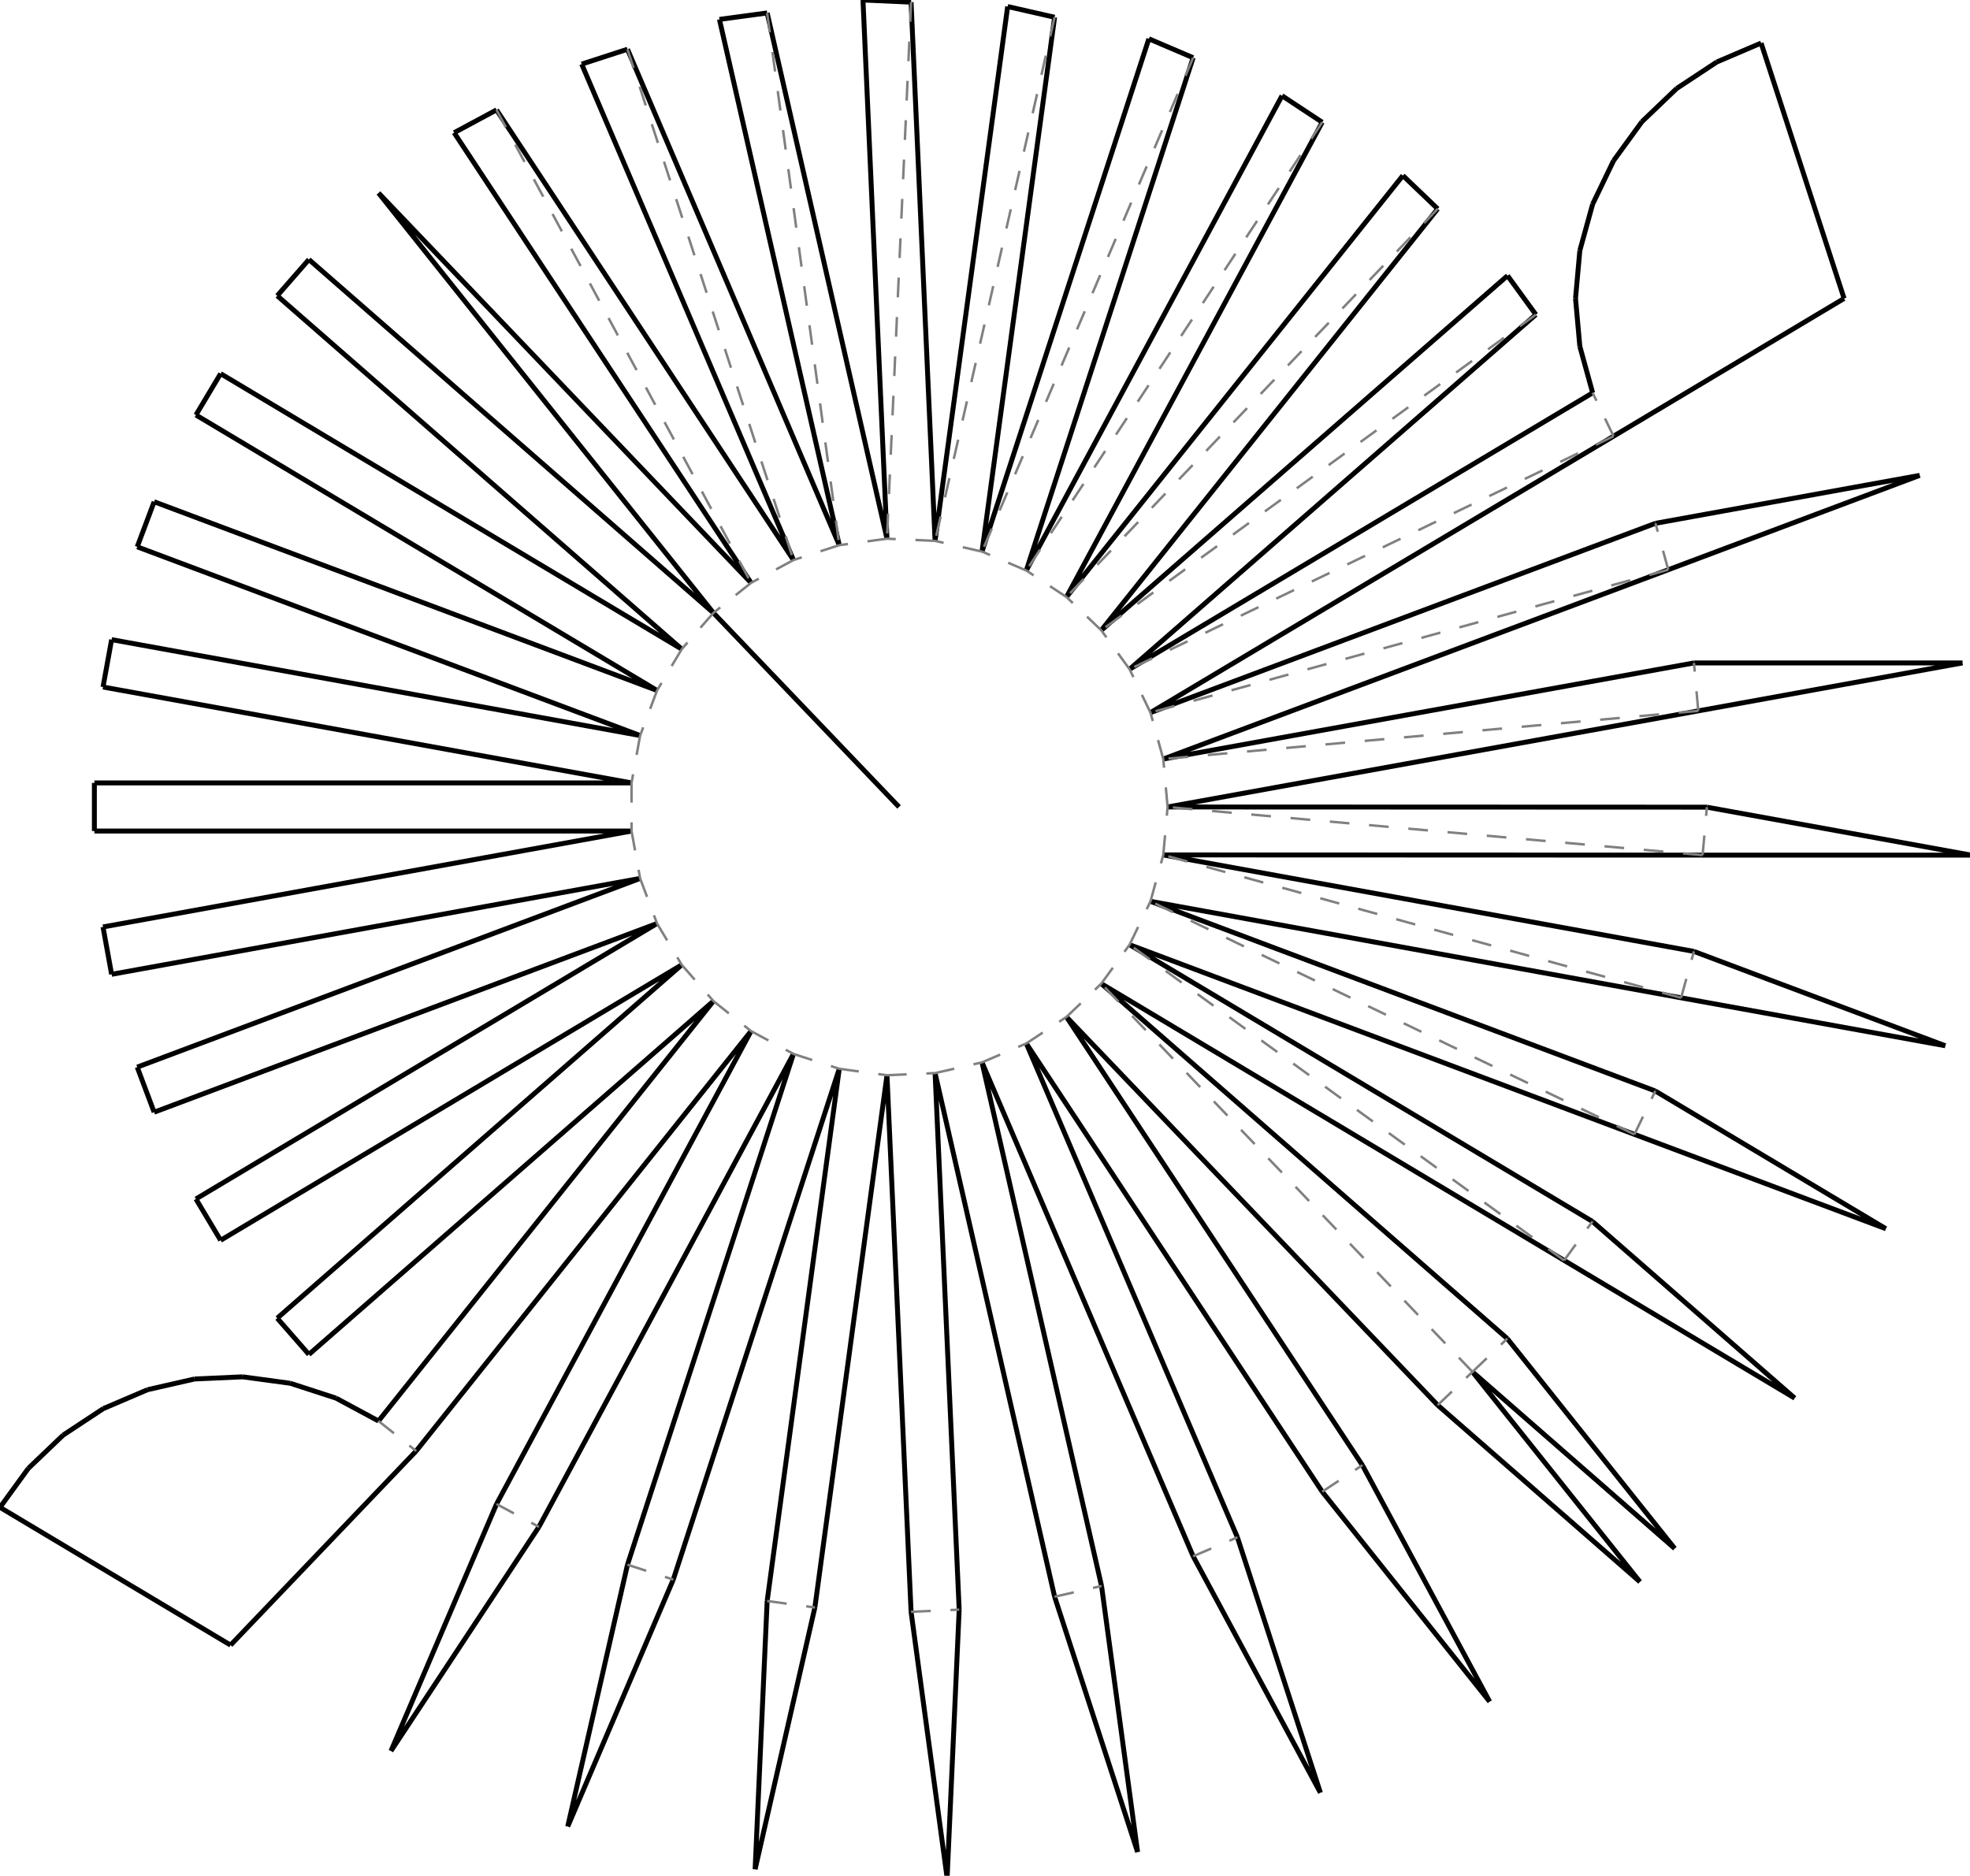 <?xml version="1.0"?>
<svg width="1467" height="1397" version="1.1" xmlns="http://www.w3.org/2000/svg" >
<defs>
<style type="text/css"><![CDATA[
.m {stroke:rgb(255,0,0);stroke-width:1.834;}
.v {stroke:rgb(0,0,255);stroke-width:1.834;}
.b {stroke:rgb(0,0,0);stroke-width:3.667;fill:white}
.n {stroke:rgb(128,128,128);stroke-width:1.834}
.t {stroke:rgb(0,128,0);stroke-width:1.834;}
.c {stroke:rgb(128,128,128);stroke-width:1.834;stroke-dasharray:14.67, 14.67;}
]]></style>
</defs>
<path fill="none" style="stroke:black;stroke-width:3.667;" d=" M 1261.44 493.725 L 866.264 565.293 M 866.264 565.293 L 1242.31 424.314 M 1232.77 389.751 L 856.725 530.73 M 856.725 530.73 L 1201.55 324.871 M 1186 292.566 L 841.167 498.425 M 841.167 498.425 L 1143.7 234.303 M 1143.7 234.303 L 1122.62 205.295 M 1122.62 205.295 L 820.092 469.417 M 820.092 469.417 L 1070.6 155.52 M 1070.6 155.52 L 1044.68 130.742 M 1044.68 130.742 L 794.176 444.638 M 794.176 444.638 L 984.61 91.056 M 984.61 91.056 L 954.686 71.303 M 954.686 71.303 L 764.251 424.886 M 764.251 424.886 L 888.492 42.983 M 888.492 42.983 L 855.521 28.89 M 855.521 28.89 L 731.281 410.793 M 731.281 410.793 L 785.332 12.843 M 785.332 12.843 L 750.375 4.865 M 750.375 4.865 L 696.324 402.815 M 696.324 402.815 L 678.452 1.609 M 678.452 1.609 L 642.633 0 M 642.633 0 L 660.505 401.206 M 660.505 401.206 L 571.281 9.639 M 571.281 9.639 L 535.749 14.452 M 535.749 14.452 L 624.974 406.019 M 624.974 406.019 L 467.264 36.677 M 467.264 36.677 L 433.163 47.757 M 433.163 47.757 L 590.873 417.099 M 590.873 417.099 L 369.752 81.851 M 369.752 81.851 L 338.178 98.842 M 338.178 98.842 L 559.298 434.09 M 559.298 434.09 L 281.869 143.713 M 281.869 143.713 L 531.265 456.446 M 230.037 193.27 L 206.446 220.272 M 531.265 456.446 L 230.037 193.27 M 206.446 220.272 L 507.674 483.448 M 164.295 278.287 L 145.905 309.067 M 507.674 483.448 L 164.295 278.287 M 145.905 309.067 L 489.284 514.228 M 114.79 373.678 L 102.191 407.247 M 489.284 514.228 L 114.79 373.678 M 102.191 407.247 L 476.685 547.797 M 83.113 476.376 L 76.711 511.655 M 476.685 547.797 L 83.113 476.376 M 76.711 511.655 L 470.283 583.077 M 70.283 583.077 L 70.283 618.932 M 470.283 583.077 L 70.283 583.077 M 70.283 618.932 L 470.283 618.932 M 76.711 690.354 L 83.113 725.634 M 470.283 618.932 L 76.711 690.354 M 83.113 725.634 L 476.685 654.212 M 102.191 794.762 L 114.79 828.331 M 476.685 654.212 L 102.191 794.762 M 114.79 828.331 L 489.284 687.781 M 145.905 892.942 L 164.295 923.722 M 489.284 687.781 L 145.905 892.942 M 164.295 923.722 L 507.674 718.562 M 206.446 981.737 L 230.037 1008.74 M 507.674 718.562 L 206.446 981.737 M 230.037 1008.74 L 531.265 745.564 M 531.265 745.564 L 281.869 1058.3 M 309.902 1080.65 L 559.298 767.919 M 559.298 767.919 L 369.75 1120.16 M 401.325 1137.15 L 590.873 784.91 M 590.873 784.91 L 467.266 1165.33 M 501.367 1176.41 L 624.974 795.99 M 624.974 795.99 L 571.281 1192.37 M 606.812 1197.18 L 660.505 800.803 M 660.505 800.803 L 678.45 1200.4 M 714.27 1198.79 L 696.324 799.195 M 696.324 799.195 L 785.334 1189.17 M 820.291 1181.19 L 731.281 791.216 M 731.281 791.216 L 888.491 1159.03 M 921.461 1144.93 L 764.252 777.124 M 764.252 777.124 L 984.61 1110.95 M 1014.53 1091.2 L 794.176 757.371 M 794.176 757.371 L 1070.6 1046.49 M 1122.43 996.932 L 820.092 732.592 M 820.092 732.592 L 1164.77 938.699 M 1185.85 909.691 L 841.168 703.584 M 841.168 703.584 L 1217.11 844.833 M 1232.67 812.528 L 856.725 671.28 M 856.725 671.28 L 1251.85 743.131 M 1261.39 708.568 L 866.264 636.716 M 866.264 636.716 L 1267.87 636.859 M 1271.08 601.148 L 869.478 601.005 M 869.478 601.005 L 1264.65 529.436 M 1461.44 493.724 L 1261.44 493.725 M 1264.65 529.436 L 1461.44 493.724 M 1429.56 354.039 L 1232.77 389.751 M 1242.31 424.314 L 1429.56 354.039 M 1201.55 324.871 L 1373.24 222.291 M 1176.46 258.003 L 1186 292.566 M 1173.24 222.291 L 1176.46 258.003 M 1176.46 186.58 L 1173.24 222.291 M 1186 152.016 L 1176.46 186.58 M 1201.55 119.711 L 1186 152.016 M 1222.63 90.704 L 1201.55 119.711 M 1248.55 65.925 L 1222.63 90.704 M 1278.47 46.172 L 1248.55 65.925 M 1373.24 222.291 L 1311.44 32.08 M 1311.44 32.08 L 1278.47 46.172 M 21.076 1093.62 L 0 1122.63 M 0 1122.63 L 171.69 1225.21 M 46.992 1068.84 L 21.076 1093.62 M 76.916 1049.09 L 46.992 1068.84 M 109.887 1035 L 76.916 1049.09 M 144.843 1027.02 L 109.887 1035 M 180.663 1025.41 L 144.843 1027.02 M 216.194 1030.22 L 180.663 1025.41 M 250.295 1041.3 L 216.194 1030.22 M 281.869 1058.3 L 250.295 1041.3 M 171.69 1225.21 L 309.902 1080.65 M 291.144 1304.06 L 401.325 1137.15 M 369.75 1120.16 L 291.144 1304.06 M 422.762 1360.32 L 501.367 1176.41 M 467.266 1165.33 L 422.762 1360.32 M 562.308 1392.17 L 606.812 1197.18 M 571.281 1192.37 L 562.308 1392.17 M 705.296 1398.59 L 714.27 1198.79 M 678.45 1200.4 L 705.296 1398.59 M 847.139 1379.38 L 820.291 1181.19 M 785.334 1189.17 L 847.139 1379.38 M 983.264 1335.15 L 921.461 1144.93 M 888.491 1159.03 L 983.264 1335.15 M 1109.31 1267.32 L 1014.53 1091.2 M 984.61 1110.95 L 1109.31 1267.32 M 1221.21 1178.08 L 1096.52 1021.71 M 1070.6 1046.49 L 1221.21 1178.08 M 1247.13 1153.3 L 1122.43 996.932 M 1096.52 1021.71 L 1247.13 1153.3 M 1336.46 1041.28 L 1185.85 909.691 M 1164.77 938.699 L 1336.46 1041.28 M 1404.36 915.109 L 1232.67 812.528 M 1217.11 844.833 L 1404.36 915.109 M 1448.63 778.842 L 1261.39 708.568 M 1251.85 743.131 L 1448.63 778.842 M 1267.87 636.859 L 1467.87 636.858 M 1467.87 636.858 L 1271.08 601.148 M 531.265 456.446 L 669.478 601.005 M 669.478 601.005 L 531.265 456.446" />
<path fill="none" class="c" d=" M 794.176 757.371 L 820.092 732.592 M 1096.52 1021.71 L 820.092 732.592 M 1096.52 1021.71 L 1122.43 996.932 M 869.478 601.005 L 866.264 565.293 M 764.252 777.124 L 794.176 757.371 M 820.092 732.592 L 841.168 703.584 M 841.168 703.584 L 856.725 671.28 M 856.725 671.28 L 866.264 636.716 M 866.264 636.716 L 869.478 601.005 M 1264.65 529.436 L 866.264 565.293 M 1264.65 529.436 L 1261.44 493.725 M 1070.6 1046.49 L 1096.52 1021.71 M 1164.77 938.699 L 841.168 703.584 M 1164.77 938.699 L 1185.85 909.691 M 1217.11 844.833 L 856.725 671.28 M 1217.11 844.833 L 1232.67 812.528 M 1251.85 743.131 L 866.264 636.716 M 1251.85 743.131 L 1261.39 708.568 M 1267.87 636.859 L 869.478 601.005 M 1267.87 636.859 L 1271.08 601.148 M 866.264 565.293 L 856.725 530.73 M 856.725 530.73 L 841.167 498.425 M 841.167 498.425 L 820.092 469.417 M 820.092 469.417 L 794.176 444.638 M 794.176 444.638 L 764.251 424.886 M 764.251 424.886 L 731.281 410.793 M 731.281 410.793 L 696.324 402.815 M 696.324 402.815 L 660.505 401.206 M 660.505 401.206 L 624.974 406.019 M 624.974 406.019 L 590.873 417.099 M 590.873 417.099 L 559.298 434.09 M 559.298 434.09 L 531.265 456.446 M 731.281 791.216 L 764.252 777.124 M 1242.31 424.314 L 856.725 530.73 M 1242.31 424.314 L 1232.77 389.751 M 1201.55 324.871 L 841.167 498.425 M 1201.55 324.871 L 1186 292.566 M 1143.7 234.303 L 820.092 469.417 M 1070.6 155.52 L 794.176 444.638 M 984.61 91.056 L 764.251 424.886 M 888.492 42.983 L 731.281 410.793 M 785.332 12.843 L 696.324 402.815 M 678.452 1.609 L 660.505 401.206 M 571.281 9.639 L 624.974 406.019 M 467.264 36.677 L 590.873 417.099 M 369.752 81.851 L 559.298 434.09 M 984.61 1110.95 L 1014.53 1091.2 M 696.324 799.195 L 731.281 791.216 M 888.491 1159.03 L 921.461 1144.93 M 660.505 800.803 L 696.324 799.195 M 785.334 1189.17 L 820.291 1181.19 M 624.974 795.99 L 660.505 800.803 M 678.45 1200.4 L 714.27 1198.79 M 590.873 784.91 L 624.974 795.99 M 571.281 1192.37 L 606.812 1197.18 M 559.298 767.919 L 590.873 784.91 M 467.266 1165.33 L 501.367 1176.41 M 531.265 745.564 L 559.298 767.919 M 369.75 1120.16 L 401.325 1137.15 M 507.674 718.562 L 531.265 745.564 M 281.869 1058.3 L 309.902 1080.65 M 489.284 687.781 L 507.674 718.562 M 476.685 654.212 L 489.284 687.781 M 470.283 618.932 L 476.685 654.212 M 470.283 583.077 L 470.283 618.932 M 476.685 547.797 L 470.283 583.077 M 489.284 514.228 L 476.685 547.797 M 507.674 483.448 L 489.284 514.228 M 531.265 456.446 L 507.674 483.448" />
</svg>
